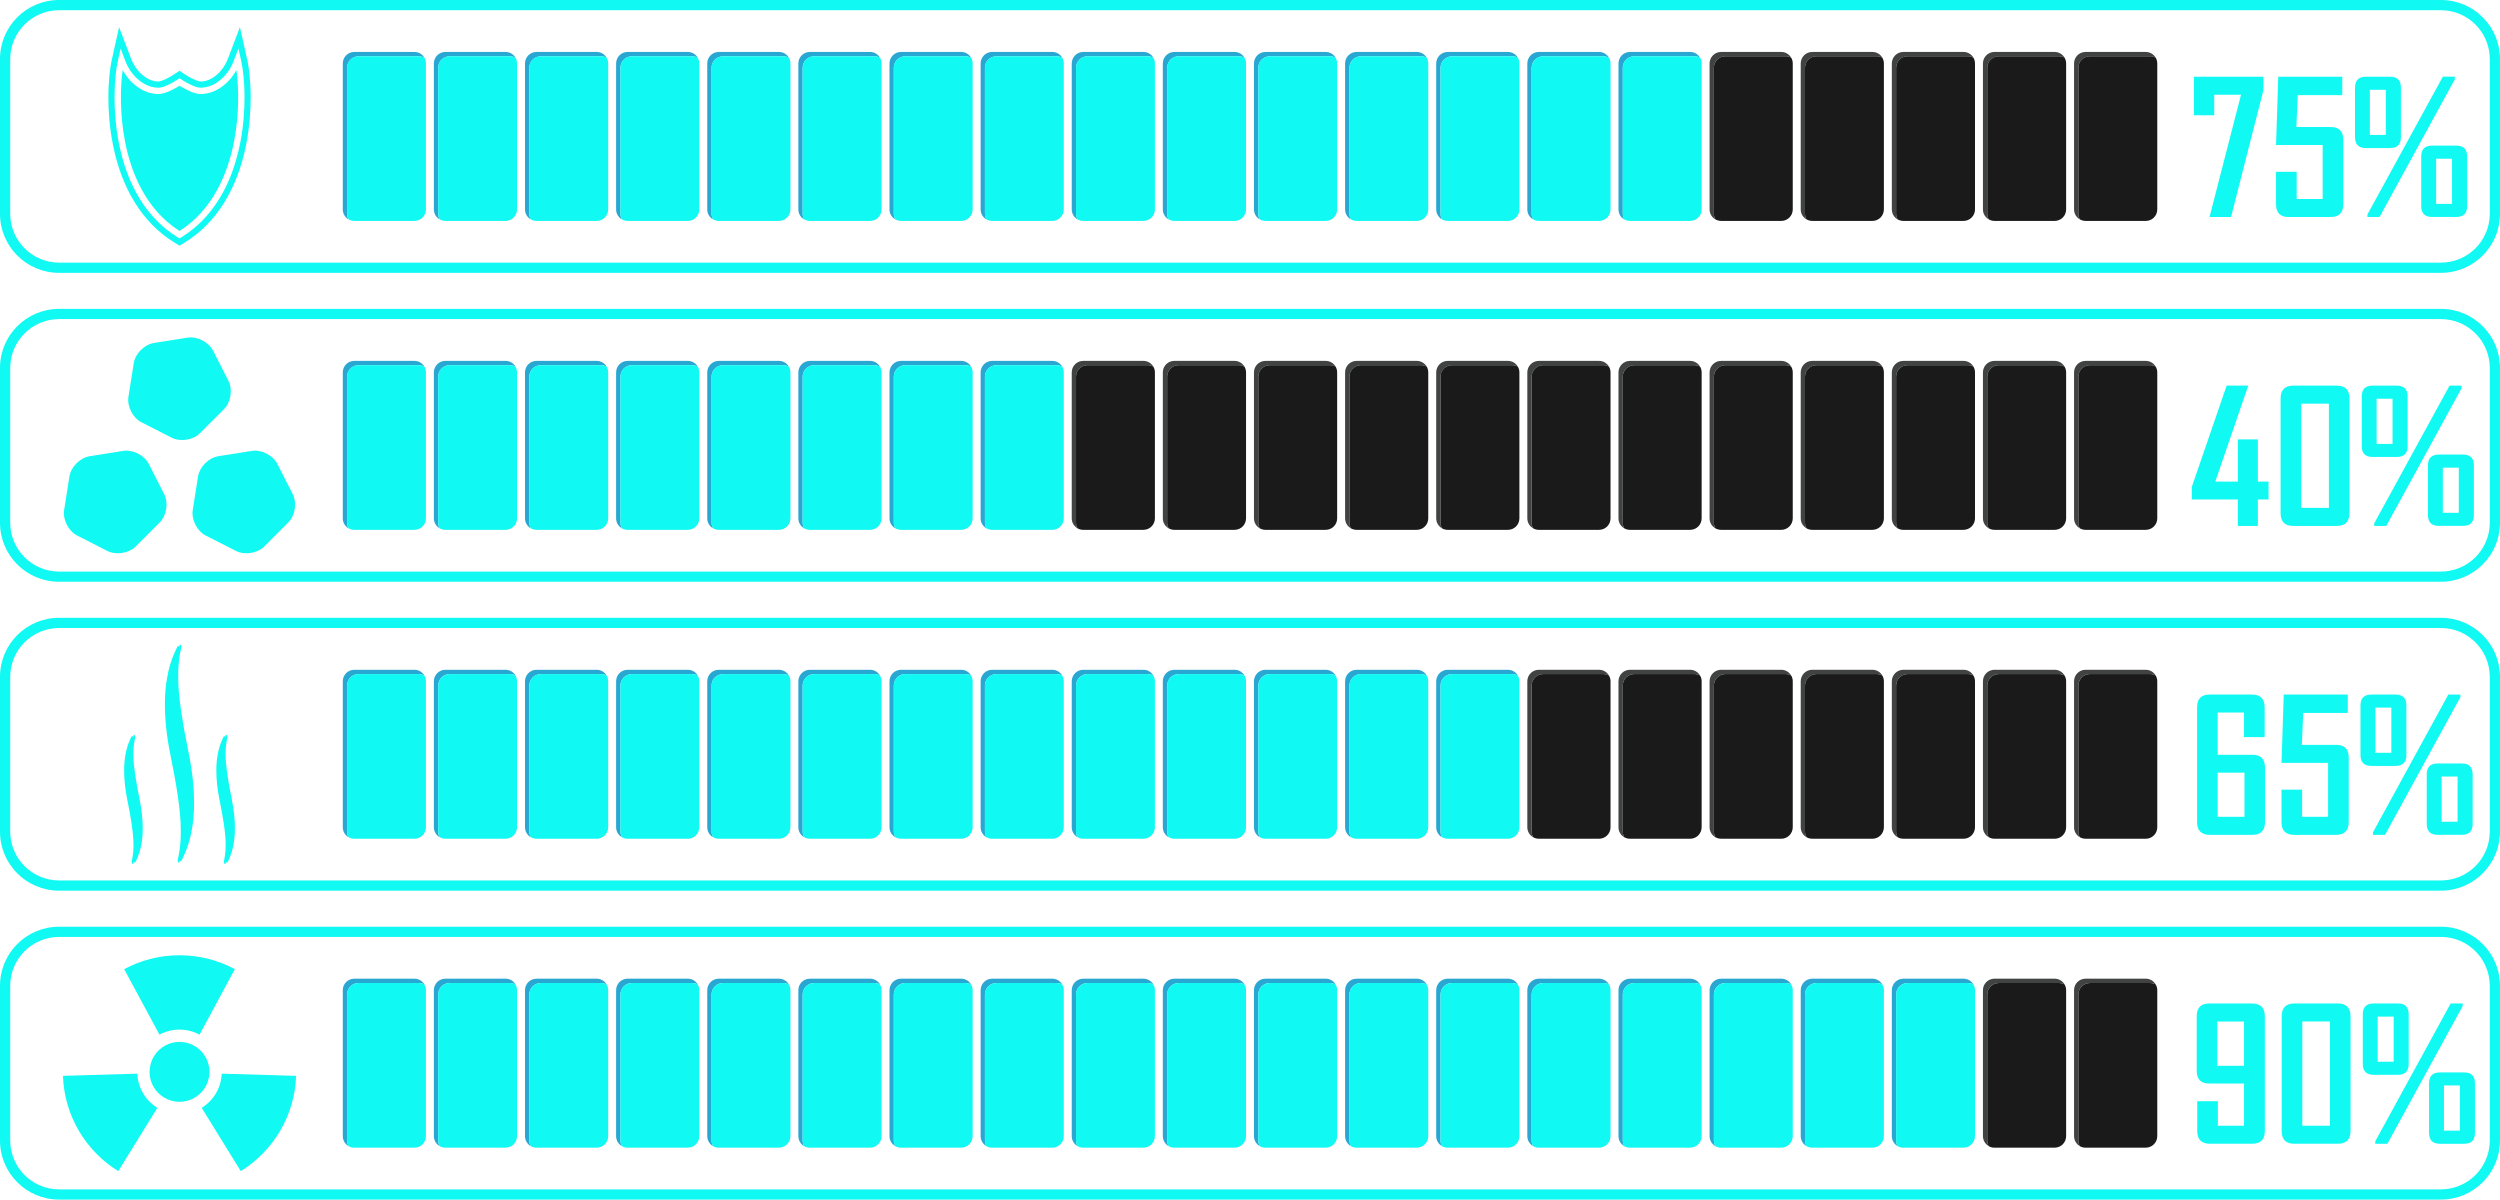 <svg id="_Слой_2" xmlns="http://www.w3.org/2000/svg" width="1080" height="518.22" viewBox="0 0 1080 518.22"><g id="Interface01_81926334"><g id="Interface01_81926334-2"><g><g><path d="M25.52 518.22c-14.1.0-25.52-11.43-25.52-25.52H0v-66.84c0-14.09 11.41-25.51 25.52-25.52H1054.48c14.09.0 25.52 11.42 25.52 25.52h0v66.84c0 14.09-11.43 25.52-25.52 25.52H25.52zm-21.11-25.52c.02 11.66 9.45 21.09 21.11 21.11H1054.48c11.65-.02 21.09-9.45 21.11-21.11h0v-66.84c-.02-11.65-9.46-21.09-21.11-21.11H25.52c-11.66.02-21.09 9.46-21.11 21.11h0v66.84h0z" fill="#10f9f2"/><g><g><path d="M149.94 429.63c0-2.74 2.22-4.97 4.97-4.97h26c.89.0 1.72.24 2.45.64-.86-1.5-2.47-2.51-4.32-2.51h-25.99c-2.75.0-4.97 2.22-4.97 4.96v63.06c0 1.85 1.01 3.47 2.51 4.32-.41-.73-.65-1.57-.65-2.46v-63.06z" fill="#29a7d3"/><path d="M179.03 495.79c2.75.0 4.97-2.22 4.97-4.97v-63.06c0-.88-.24-1.72-.64-2.45-.73-.41-1.56-.64-2.45-.64h-26c-2.75.0-4.97 2.22-4.97 4.97v63.06c0 .89.24 1.73.65 2.46.72.41 1.56.64 2.46.64h25.99z" fill="#10f9f2"/></g><g><path d="M189.3 429.63c0-2.74 2.22-4.97 4.97-4.97h26c.89.0 1.72.24 2.45.64-.85-1.5-2.46-2.51-4.32-2.51h-26c-2.75.0-4.97 2.22-4.97 4.96v63.06c0 1.85 1.01 3.47 2.51 4.32-.41-.73-.65-1.57-.65-2.46v-63.06z" fill="#29a7d3"/><path d="M218.4 495.79c2.74.0 4.96-2.22 4.96-4.97v-63.06c0-.88-.24-1.72-.64-2.45-.73-.41-1.56-.64-2.45-.64h-26c-2.74.0-4.97 2.22-4.97 4.97v63.06c0 .89.24 1.73.65 2.46.73.41 1.56.64 2.46.64h26z" fill="#10f9f2"/></g><g><path d="M228.66 429.63c0-2.74 2.23-4.97 4.97-4.97h26c.89.0 1.73.24 2.46.64-.86-1.5-2.47-2.51-4.32-2.51h-26c-2.74.0-4.97 2.22-4.97 4.96v63.06c0 1.85 1.01 3.47 2.52 4.32-.41-.73-.66-1.57-.66-2.46v-63.06z" fill="#29a7d3"/><path d="M257.77 495.79c2.74.0 4.97-2.22 4.97-4.97v-63.06c0-.88-.24-1.72-.65-2.45-.73-.41-1.57-.64-2.46-.64h-26c-2.75.0-4.97 2.22-4.97 4.97v63.06c0 .89.25 1.73.66 2.46.72.41 1.56.64 2.45.64h26z" fill="#10f9f2"/></g><g><path d="M268.02 429.63c0-2.74 2.23-4.97 4.97-4.97H299c.88.0 1.72.24 2.45.64-.86-1.5-2.47-2.51-4.32-2.51h-26c-2.75.0-4.97 2.22-4.97 4.96v63.06c0 1.85 1.01 3.47 2.52 4.32-.41-.73-.66-1.57-.66-2.46v-63.06z" fill="#29a7d3"/><path d="M297.12 495.79c2.75.0 4.97-2.22 4.97-4.97v-63.06c0-.88-.24-1.72-.65-2.45-.73-.41-1.57-.64-2.45-.64h-26.01c-2.74.0-4.97 2.22-4.97 4.97v63.06c0 .89.24 1.73.66 2.46.72.41 1.56.64 2.45.64h26z" fill="#10f9f2"/></g><g><path d="M307.39 429.63c0-2.74 2.22-4.97 4.97-4.97h26c.89.0 1.73.24 2.45.64-.85-1.5-2.47-2.51-4.31-2.51h-26.01c-2.74.0-4.96 2.22-4.96 4.96v63.06c0 1.85 1.01 3.47 2.51 4.32-.41-.73-.64-1.57-.64-2.46v-63.06z" fill="#29a7d3"/><path d="M336.5 495.79c2.74.0 4.97-2.22 4.97-4.97v-63.06c0-.88-.25-1.72-.66-2.45-.72-.41-1.56-.64-2.45-.64h-26c-2.74.0-4.97 2.22-4.97 4.97v63.06c0 .89.24 1.73.64 2.46.73.41 1.57.64 2.45.64h26.01z" fill="#10f9f2"/></g><g><path d="M346.75 429.63c0-2.74 2.23-4.97 4.97-4.97h26c.89.0 1.73.24 2.45.64-.85-1.5-2.47-2.51-4.31-2.51h-26c-2.75.0-4.97 2.22-4.97 4.96v63.06c0 1.85 1.01 3.47 2.51 4.32-.41-.73-.65-1.57-.65-2.46v-63.06z" fill="#29a7d3"/><path d="M375.86 495.79c2.75.0 4.97-2.22 4.97-4.97v-63.06c0-.88-.24-1.72-.66-2.45-.72-.41-1.56-.64-2.45-.64h-26c-2.75.0-4.97 2.22-4.97 4.97v63.06c0 .89.24 1.73.65 2.46.73.41 1.57.64 2.46.64h26z" fill="#10f9f2"/></g><g><path d="M386.12 429.63c0-2.74 2.22-4.97 4.97-4.97h26c.89.0 1.73.24 2.45.64-.85-1.5-2.46-2.51-4.31-2.51h-26c-2.75.0-4.97 2.22-4.97 4.96v63.06c0 1.85 1.01 3.47 2.52 4.32-.42-.73-.66-1.57-.66-2.46v-63.06z" fill="#29a7d3"/><path d="M415.22 495.79c2.75.0 4.97-2.22 4.97-4.97v-63.06c0-.88-.25-1.72-.66-2.45-.72-.41-1.56-.64-2.45-.64h-26c-2.74.0-4.97 2.22-4.97 4.97v63.06c0 .89.24 1.73.66 2.46.72.41 1.56.64 2.45.64h26z" fill="#10f9f2"/></g><g><path d="M425.48 429.63c0-2.74 2.23-4.97 4.98-4.97h26c.89.0 1.72.24 2.45.64-.86-1.5-2.47-2.51-4.32-2.51h-26c-2.75.0-4.96 2.22-4.96 4.96v63.06c0 1.85 1.01 3.47 2.51 4.32-.42-.73-.65-1.57-.65-2.46v-63.06z" fill="#29a7d3"/><path d="M454.58 495.79c2.75.0 4.97-2.22 4.97-4.97v-63.06c0-.88-.24-1.72-.64-2.45-.73-.41-1.56-.64-2.45-.64h-26c-2.74.0-4.98 2.22-4.98 4.97v63.06c0 .89.24 1.73.65 2.46.73.41 1.56.64 2.45.64h26z" fill="#10f9f2"/></g><g><path d="M464.85 429.63c0-2.74 2.22-4.97 4.97-4.97h26c.89.0 1.72.24 2.45.64-.86-1.5-2.47-2.51-4.32-2.51h-25.99c-2.75.0-4.97 2.22-4.97 4.96v63.06c0 1.85 1.01 3.47 2.51 4.32-.41-.73-.64-1.57-.64-2.46v-63.06z" fill="#29a7d3"/><path d="M493.94 495.79c2.75.0 4.98-2.22 4.98-4.97v-63.06c0-.88-.24-1.72-.66-2.45-.72-.41-1.55-.64-2.45-.64h-26c-2.75.0-4.97 2.22-4.97 4.97v63.06c0 .89.24 1.73.64 2.46.73.41 1.56.64 2.46.64h25.99z" fill="#10f9f2"/></g><g><path d="M504.21 429.63c0-2.74 2.22-4.97 4.97-4.97h26c.89.0 1.73.24 2.45.64-.85-1.5-2.46-2.51-4.32-2.51h-26c-2.75.0-4.97 2.22-4.97 4.96v63.06c0 1.85 1.01 3.47 2.52 4.32-.42-.73-.66-1.57-.66-2.46v-63.06z" fill="#29a7d3"/><path d="M533.32 495.79c2.75.0 4.97-2.22 4.97-4.97v-63.06c0-.88-.25-1.72-.66-2.45-.72-.41-1.56-.64-2.45-.64h-26c-2.75.0-4.97 2.22-4.97 4.97v63.06c0 .89.24 1.73.66 2.46.72.41 1.56.64 2.45.64h26z" fill="#10f9f2"/></g><g><path d="M543.59 429.63c0-2.74 2.21-4.97 4.96-4.97h26c.89.0 1.73.24 2.46.64-.86-1.5-2.47-2.51-4.32-2.51h-26.01c-2.75.0-4.97 2.22-4.97 4.96v63.06c0 1.85 1.01 3.47 2.52 4.32-.41-.73-.64-1.57-.64-2.46v-63.06z" fill="#29a7d3"/><path d="M572.69 495.79c2.74.0 4.96-2.22 4.96-4.97v-63.06c0-.88-.24-1.72-.64-2.45-.73-.41-1.57-.64-2.46-.64h-26c-2.75.0-4.96 2.22-4.96 4.97v63.06c0 .89.24 1.73.64 2.46.72.41 1.56.64 2.45.64h26.01z" fill="#10f9f2"/></g><g><path d="M582.95 429.63c0-2.74 2.22-4.97 4.96-4.97h26.01c.88.0 1.72.24 2.45.64-.86-1.5-2.47-2.51-4.32-2.51h-26c-2.75.0-4.97 2.22-4.97 4.96v63.06c0 1.85 1.01 3.47 2.52 4.32-.41-.73-.64-1.57-.64-2.46v-63.06z" fill="#29a7d3"/><path d="M612.04 495.79c2.75.0 4.97-2.22 4.97-4.97v-63.06c0-.88-.24-1.72-.64-2.45-.73-.41-1.57-.64-2.45-.64h-26.01c-2.74.0-4.96 2.22-4.96 4.97v63.06c0 .89.24 1.73.64 2.46.72.41 1.56.64 2.45.64h26z" fill="#10f9f2"/></g><g><path d="M622.31 429.63c0-2.74 2.22-4.97 4.97-4.97h26c.89.0 1.72.24 2.45.64-.85-1.5-2.47-2.51-4.32-2.51h-26c-2.75.0-4.97 2.22-4.97 4.96v63.06c0 1.85 1.01 3.47 2.51 4.32-.41-.73-.65-1.57-.65-2.46v-63.06z" fill="#29a7d3"/><path d="M651.41 495.79c2.75.0 4.97-2.22 4.97-4.97v-63.06c0-.88-.24-1.72-.66-2.45-.73-.41-1.56-.64-2.45-.64h-26c-2.75.0-4.97 2.22-4.97 4.97v63.06c0 .89.24 1.73.65 2.46.72.41 1.57.64 2.46.64h26z" fill="#10f9f2"/></g><g><path d="M661.67 429.63c0-2.74 2.23-4.97 4.97-4.97h26c.89.0 1.73.24 2.45.64-.85-1.5-2.46-2.51-4.32-2.51h-26c-2.75.0-4.97 2.22-4.97 4.96v63.06c0 1.85 1.01 3.47 2.52 4.32-.42-.73-.66-1.57-.66-2.46v-63.06z" fill="#29a7d3"/><path d="M690.78 495.79c2.75.0 4.97-2.22 4.97-4.97v-63.06c0-.88-.24-1.72-.66-2.45-.72-.41-1.56-.64-2.45-.64h-26c-2.74.0-4.97 2.22-4.97 4.97v63.06c0 .89.24 1.73.66 2.46.72.41 1.56.64 2.45.64h26z" fill="#10f9f2"/></g><g><path d="M701.04 429.63c0-2.74 2.22-4.97 4.96-4.97h26c.9.0 1.73.24 2.45.64-.85-1.5-2.46-2.51-4.31-2.51h-26c-2.74.0-4.96 2.22-4.96 4.96v63.06c0 1.85 1 3.47 2.51 4.32-.42-.73-.64-1.57-.64-2.46v-63.06z" fill="#29a7d3"/><path d="M730.14 495.79c2.74.0 4.97-2.22 4.97-4.97v-63.06c0-.88-.24-1.72-.66-2.45-.72-.41-1.55-.64-2.45-.64h-26c-2.74.0-4.96 2.22-4.96 4.97v63.06c0 .89.22 1.73.64 2.46.72.41 1.56.64 2.45.64h26z" fill="#10f9f2"/></g><g><path d="M740.4 429.63c0-2.74 2.23-4.97 4.97-4.97h26c.89.0 1.72.24 2.45.64-.86-1.5-2.47-2.51-4.32-2.51h-25.99c-2.74.0-4.97 2.22-4.97 4.96v63.06c0 1.85 1.01 3.47 2.51 4.32-.41-.73-.65-1.57-.65-2.46v-63.06z" fill="#29a7d3"/><path d="M769.5 495.79c2.75.0 4.97-2.22 4.97-4.97v-63.06c0-.88-.24-1.72-.65-2.45-.73-.41-1.56-.64-2.45-.64h-26c-2.74.0-4.97 2.22-4.97 4.97v63.06c0 .89.24 1.73.65 2.46.73.41 1.56.64 2.46.64h25.99z" fill="#10f9f2"/></g><g><path d="M779.77 429.63c0-2.74 2.22-4.97 4.97-4.97h26c.89.0 1.72.24 2.46.64-.86-1.5-2.47-2.51-4.32-2.51h-26c-2.75.0-4.97 2.22-4.97 4.96v63.06c0 1.85 1.01 3.47 2.52 4.32-.42-.73-.66-1.57-.66-2.46v-63.06z" fill="#29a7d3"/><path d="M808.87 495.79c2.75.0 4.97-2.22 4.97-4.97v-63.06c0-.88-.25-1.72-.65-2.45-.74-.41-1.57-.64-2.46-.64h-26c-2.75.0-4.97 2.22-4.97 4.97v63.06c0 .89.24 1.73.66 2.46.72.41 1.56.64 2.45.64h26z" fill="#10f9f2"/></g><g><path d="M819.14 429.63c0-2.74 2.22-4.97 4.96-4.97h26.01c.88.0 1.72.24 2.44.64-.85-1.5-2.46-2.51-4.31-2.51h-26c-2.74.0-4.97 2.22-4.97 4.96v63.06c0 1.85 1.01 3.47 2.52 4.32-.41-.73-.64-1.57-.64-2.46v-63.06z" fill="#29a7d3"/><path d="M848.23 495.79c2.74.0 4.97-2.22 4.97-4.97v-63.06c0-.88-.24-1.72-.66-2.45-.72-.41-1.56-.64-2.44-.64h-26.01c-2.74.0-4.96 2.22-4.96 4.97v63.06c0 .89.24 1.73.64 2.46.72.41 1.56.64 2.45.64h26z" fill="#10f9f2"/></g><g><path d="M858.5 429.63c0-2.74 2.23-4.97 4.96-4.97h26c.9.0 1.74.24 2.46.64-.86-1.5-2.47-2.51-4.31-2.51h-26.01c-2.75.0-4.97 2.22-4.97 4.96v63.06c0 1.85 1.01 3.47 2.52 4.32-.41-.73-.65-1.57-.65-2.46v-63.06z" fill="#414242"/><path d="M887.61 495.79c2.74.0 4.96-2.22 4.96-4.97v-63.06c0-.88-.24-1.72-.65-2.45-.72-.41-1.56-.64-2.46-.64h-26c-2.73.0-4.96 2.22-4.96 4.97v63.06c0 .89.24 1.73.65 2.46.72.41 1.56.64 2.45.64h26.01z" fill="#1a1a1a"/></g><g><path d="M897.86 429.63c0-2.74 2.22-4.97 4.97-4.97h26c.89.0 1.72.24 2.45.64-.85-1.5-2.47-2.51-4.32-2.51h-26.01c-2.74.0-4.96 2.22-4.96 4.96v63.06c0 1.85 1.01 3.47 2.51 4.32-.41-.73-.64-1.57-.64-2.46v-63.06z" fill="#414242"/><path d="M926.97 495.79c2.75.0 4.97-2.22 4.97-4.97v-63.06c0-.88-.25-1.72-.66-2.45-.73-.41-1.56-.64-2.45-.64h-26c-2.75.0-4.97 2.22-4.97 4.97v63.06c0 .89.24 1.73.64 2.46.73.41 1.57.64 2.45.64h26.01z" fill="#1a1a1a"/></g></g><g><path d="M978.41 488.57c0 3.69-1.82 5.53-5.46 5.53h-18.24c-3.66.0-5.5-1.84-5.5-5.53v-12.86h8.91v10.61h11.31v-18.24h-15.07c-3.59.0-5.38-1.81-5.38-5.45v-23.55c0-3.72 1.79-5.57 5.38-5.57h18.51c3.69.0 5.54 1.85 5.54 5.57v49.5zm-8.99-28.15v-19.13h-11.58v19.13h11.58z" fill="#10f9f2"/><path d="M1015.43 488.57c0 3.69-1.83 5.53-5.47 5.53h-18.88c-3.6.0-5.39-1.84-5.39-5.53v-49.5c0-3.72 1.84-5.57 5.5-5.57h18.77c3.64.0 5.47 1.85 5.47 5.57v49.5zm-8.87-2.26v-45.03h-11.97v45.03h11.97z" fill="#10f9f2"/><path d="M1040.55 459.64c0 3.12-1.55 4.68-4.68 4.68h-10.45c-3.13.0-4.69-1.56-4.69-4.68v-21.46c0-3.12 1.56-4.68 4.69-4.68h10.45c3.13.0 4.68 1.56 4.68 4.68v21.46zm23.33-25.01-32.54 59.48h-5.22v-1.09l32.57-59.52h5.2v1.13zm-29.82 24.04v-19.51h-6.9v19.51h6.9zm35.12 30.76c0 3.12-1.57 4.68-4.68 4.68h-10.45c-3.13.0-4.7-1.56-4.7-4.68v-21.46c0-3.12 1.57-4.68 4.7-4.68h10.45c3.12.0 4.68 1.56 4.68 4.68v21.46zm-6.51-.98v-19.52h-6.89v19.52h6.89z" fill="#10f9f2"/></g></g><path d="M90.49 463.04c0-4.93-2.75-9.2-6.8-11.4-1.82-.98-3.9-1.54-6.13-1.54s-4.32.56-6.14 1.54c-4.05 2.19-6.8 6.47-6.8 11.4.0.21.0.42.0.62.21 4.4 2.62 8.22 6.14 10.4 1.98 1.21 4.3 1.92 6.79 1.92s4.82-.71 6.78-1.92c3.54-2.19 5.93-6.01 6.14-10.4.0-.2.0-.41.0-.62zm5.3.78c-.26 6.25-3.65 11.67-8.65 14.77l16.88 27.34c13.89-8.6 23.29-23.76 23.89-41.16l-32.11-.95zm-36.48.0-32.11.95c.59 17.4 9.99 32.56 23.89 41.16l16.88-27.34c-4.99-3.09-8.4-8.52-8.65-14.77zm18.24-19.03c3.12.0 6.08.79 8.65 2.18l15.24-28.29c-7.11-3.83-15.25-6.01-23.89-6.01s-16.79 2.18-23.9 6.01l15.24 28.29c2.57-1.39 5.52-2.18 8.66-2.18z" fill="#10f9f2"/></g><g><g><path d="M25.52 251.32c-14.1.0-25.52-11.42-25.52-25.52H0v-66.84c0-14.09 11.41-25.52 25.52-25.52H1054.48c14.09.0 25.52 11.43 25.52 25.52h0v66.84c0 14.1-11.43 25.52-25.52 25.52H25.52zm-21.11-25.52c.02 11.66 9.45 21.09 21.11 21.12H1054.48c11.65-.03 21.09-9.46 21.11-21.12h0v-66.84c-.02-11.66-9.46-21.09-21.11-21.11H25.52c-11.66.02-21.09 9.45-21.11 21.11h0v66.84h0z" fill="#10f9f2"/><g><g><path d="M149.94 162.73c0-2.75 2.22-4.97 4.97-4.97h26c.89.0 1.72.24 2.45.65-.86-1.5-2.47-2.51-4.32-2.51h-25.99c-2.75.0-4.97 2.22-4.97 4.96v63.06c0 1.86 1.01 3.47 2.51 4.32-.41-.72-.65-1.56-.65-2.46v-63.05z" fill="#29a7d3"/><path d="M179.03 228.89c2.75.0 4.97-2.22 4.97-4.97v-63.06c0-.89-.24-1.72-.64-2.45-.73-.41-1.56-.65-2.45-.65h-26c-2.75.0-4.97 2.22-4.97 4.97v63.05c0 .9.24 1.73.65 2.46.72.41 1.56.65 2.46.65h25.99z" fill="#10f9f2"/></g><g><path d="M189.3 162.73c0-2.75 2.22-4.97 4.97-4.97h26c.89.0 1.72.24 2.45.65-.85-1.5-2.46-2.51-4.32-2.51h-26c-2.75.0-4.97 2.22-4.97 4.96v63.06c0 1.86 1.01 3.47 2.51 4.32-.41-.72-.65-1.56-.65-2.46v-63.05z" fill="#29a7d3"/><path d="M218.4 228.89c2.74.0 4.96-2.22 4.96-4.97v-63.06c0-.89-.24-1.72-.64-2.45-.73-.41-1.56-.65-2.45-.65h-26c-2.74.0-4.97 2.22-4.97 4.97v63.05c0 .9.24 1.73.65 2.46.73.41 1.56.65 2.46.65h26z" fill="#10f9f2"/></g><g><path d="M228.66 162.73c0-2.75 2.23-4.97 4.97-4.97h26c.89.0 1.73.24 2.46.65-.86-1.5-2.47-2.51-4.32-2.51h-26c-2.74.0-4.97 2.22-4.97 4.96v63.06c0 1.86 1.01 3.47 2.52 4.32-.41-.72-.66-1.56-.66-2.46v-63.05z" fill="#29a7d3"/><path d="M257.77 228.89c2.74.0 4.97-2.22 4.97-4.97v-63.06c0-.89-.24-1.72-.65-2.45-.73-.41-1.57-.65-2.46-.65h-26c-2.75.0-4.97 2.22-4.97 4.97v63.05c0 .9.25 1.73.66 2.46.72.41 1.56.65 2.45.65h26z" fill="#10f9f2"/></g><g><path d="M268.02 162.73c0-2.75 2.23-4.97 4.97-4.97H299c.88.0 1.72.24 2.45.65-.86-1.5-2.47-2.51-4.32-2.51h-26c-2.75.0-4.97 2.22-4.97 4.96v63.06c0 1.86 1.01 3.47 2.52 4.32-.41-.72-.66-1.56-.66-2.46v-63.05z" fill="#29a7d3"/><path d="M297.12 228.89c2.75.0 4.97-2.22 4.97-4.97v-63.06c0-.89-.24-1.72-.65-2.45-.73-.41-1.57-.65-2.45-.65h-26.01c-2.74.0-4.97 2.22-4.97 4.97v63.05c0 .9.24 1.73.66 2.46.72.41 1.56.65 2.45.65h26z" fill="#10f9f2"/></g><g><path d="M307.39 162.73c0-2.75 2.22-4.97 4.97-4.97h26c.89.0 1.73.24 2.45.65-.85-1.5-2.47-2.51-4.31-2.51h-26.01c-2.74.0-4.96 2.22-4.96 4.96v63.06c0 1.86 1.01 3.47 2.51 4.32-.41-.72-.64-1.56-.64-2.46v-63.05z" fill="#29a7d3"/><path d="M336.5 228.89c2.74.0 4.97-2.22 4.97-4.97v-63.06c0-.89-.25-1.72-.66-2.45-.72-.41-1.56-.65-2.45-.65h-26c-2.74.0-4.97 2.22-4.97 4.97v63.05c0 .9.24 1.73.64 2.46.73.41 1.57.65 2.45.65h26.01z" fill="#10f9f2"/></g><g><path d="M346.75 162.73c0-2.75 2.23-4.97 4.97-4.97h26c.89.0 1.73.24 2.45.65-.85-1.5-2.47-2.51-4.31-2.51h-26c-2.75.0-4.97 2.22-4.97 4.96v63.06c0 1.86 1.01 3.47 2.51 4.32-.41-.72-.65-1.56-.65-2.46v-63.05z" fill="#29a7d3"/><path d="M375.86 228.89c2.75.0 4.97-2.22 4.97-4.97v-63.06c0-.89-.24-1.72-.66-2.45-.72-.41-1.56-.65-2.45-.65h-26c-2.75.0-4.97 2.22-4.97 4.97v63.05c0 .9.24 1.73.65 2.46.73.41 1.57.65 2.46.65h26z" fill="#10f9f2"/></g><g><path d="M386.12 162.73c0-2.75 2.22-4.97 4.97-4.97h26c.89.0 1.73.24 2.45.65-.85-1.5-2.46-2.51-4.31-2.51h-26c-2.75.0-4.97 2.22-4.97 4.96v63.06c0 1.86 1.01 3.47 2.52 4.32-.42-.72-.66-1.56-.66-2.46v-63.05z" fill="#29a7d3"/><path d="M415.22 228.89c2.75.0 4.97-2.22 4.97-4.97v-63.06c0-.89-.25-1.72-.66-2.45-.72-.41-1.56-.65-2.45-.65h-26c-2.74.0-4.97 2.22-4.97 4.97v63.05c0 .9.24 1.73.66 2.46.72.41 1.56.65 2.45.65h26z" fill="#10f9f2"/></g><g><path d="M425.48 162.73c0-2.75 2.23-4.97 4.98-4.97h26c.89.0 1.72.24 2.45.65-.86-1.5-2.47-2.51-4.32-2.51h-26c-2.75.0-4.96 2.22-4.96 4.96v63.06c0 1.86 1.01 3.47 2.51 4.32-.42-.72-.65-1.56-.65-2.46v-63.05z" fill="#29a7d3"/><path d="M454.58 228.89c2.75.0 4.97-2.22 4.97-4.97v-63.06c0-.89-.24-1.72-.64-2.45-.73-.41-1.56-.65-2.45-.65h-26c-2.74.0-4.98 2.22-4.98 4.97v63.05c0 .9.24 1.73.65 2.46.73.41 1.56.65 2.45.65h26z" fill="#10f9f2"/></g><g><path d="M464.85 162.73c0-2.75 2.22-4.97 4.97-4.97h26c.89.0 1.72.24 2.45.65-.86-1.5-2.47-2.51-4.32-2.51h-25.99c-2.75.0-4.97 2.22-4.97 4.96v63.06c0 1.86 1.01 3.47 2.51 4.32-.41-.72-.64-1.56-.64-2.46v-63.05z" fill="#414242"/><path d="M493.94 228.89c2.75.0 4.98-2.22 4.98-4.97v-63.06c0-.89-.24-1.72-.66-2.45-.72-.41-1.55-.65-2.45-.65h-26c-2.75.0-4.97 2.22-4.97 4.97v63.05c0 .9.24 1.73.64 2.46.73.41 1.56.65 2.46.65h25.99z" fill="#1a1a1a"/></g><g><path d="M504.21 162.73c0-2.75 2.22-4.97 4.97-4.97h26c.89.0 1.73.24 2.45.65-.85-1.5-2.46-2.51-4.32-2.51h-26c-2.75.0-4.97 2.22-4.97 4.96v63.06c0 1.86 1.01 3.47 2.52 4.32-.42-.72-.66-1.56-.66-2.46v-63.05z" fill="#414242"/><path d="M533.32 228.89c2.75.0 4.97-2.22 4.97-4.97v-63.06c0-.89-.25-1.72-.66-2.45-.72-.41-1.56-.65-2.45-.65h-26c-2.75.0-4.97 2.22-4.97 4.97v63.05c0 .9.24 1.73.66 2.46.72.41 1.56.65 2.45.65h26z" fill="#1a1a1a"/></g><g><path d="M543.59 162.73c0-2.75 2.21-4.97 4.96-4.97h26c.89.0 1.73.24 2.46.65-.86-1.5-2.47-2.51-4.32-2.51h-26.01c-2.75.0-4.97 2.22-4.97 4.96v63.06c0 1.86 1.01 3.47 2.52 4.32-.41-.72-.64-1.56-.64-2.46v-63.05z" fill="#414242"/><path d="M572.69 228.89c2.74.0 4.96-2.22 4.96-4.97v-63.06c0-.89-.24-1.72-.64-2.45-.73-.41-1.57-.65-2.46-.65h-26c-2.75.0-4.96 2.22-4.96 4.97v63.05c0 .9.24 1.73.64 2.46.72.41 1.56.65 2.45.65h26.01z" fill="#1a1a1a"/></g><g><path d="M582.95 162.73c0-2.75 2.22-4.97 4.96-4.97h26.01c.88.0 1.72.24 2.45.65-.86-1.5-2.47-2.51-4.32-2.51h-26c-2.75.0-4.97 2.22-4.97 4.96v63.06c0 1.86 1.01 3.47 2.52 4.32-.41-.72-.64-1.56-.64-2.46v-63.05z" fill="#414242"/><path d="M612.04 228.89c2.75.0 4.97-2.22 4.97-4.97v-63.06c0-.89-.24-1.72-.64-2.45-.73-.41-1.57-.65-2.45-.65h-26.01c-2.74.0-4.96 2.22-4.96 4.97v63.05c0 .9.24 1.73.64 2.46.72.41 1.56.65 2.45.65h26z" fill="#1a1a1a"/></g><g><path d="M622.31 162.73c0-2.75 2.22-4.97 4.97-4.97h26c.89.0 1.72.24 2.45.65-.85-1.5-2.47-2.51-4.32-2.51h-26c-2.75.0-4.97 2.22-4.97 4.96v63.06c0 1.86 1.01 3.47 2.51 4.32-.41-.72-.65-1.56-.65-2.46v-63.05z" fill="#414242"/><path d="M651.41 228.89c2.75.0 4.97-2.22 4.97-4.97v-63.06c0-.89-.24-1.72-.66-2.45-.73-.41-1.56-.65-2.45-.65h-26c-2.75.0-4.97 2.22-4.97 4.97v63.05c0 .9.24 1.73.65 2.46.72.41 1.57.65 2.46.65h26z" fill="#1a1a1a"/></g><g><path d="M661.67 162.73c0-2.75 2.23-4.97 4.97-4.97h26c.89.0 1.73.24 2.45.65-.85-1.5-2.46-2.51-4.32-2.51h-26c-2.75.0-4.97 2.22-4.97 4.96v63.06c0 1.86 1.01 3.47 2.52 4.32-.42-.72-.66-1.56-.66-2.46v-63.05z" fill="#414242"/><path d="M690.78 228.89c2.75.0 4.97-2.22 4.97-4.97v-63.06c0-.89-.24-1.72-.66-2.45-.72-.41-1.56-.65-2.45-.65h-26c-2.74.0-4.97 2.22-4.97 4.97v63.05c0 .9.24 1.73.66 2.46.72.41 1.56.65 2.45.65h26z" fill="#1a1a1a"/></g><g><path d="M701.04 162.73c0-2.75 2.22-4.97 4.96-4.97h26c.9.0 1.73.24 2.45.65-.85-1.5-2.46-2.51-4.31-2.51h-26c-2.74.0-4.96 2.22-4.96 4.96v63.06c0 1.86 1 3.47 2.51 4.32-.42-.72-.64-1.56-.64-2.46v-63.05z" fill="#414242"/><path d="M730.14 228.89c2.74.0 4.97-2.22 4.97-4.97v-63.06c0-.89-.24-1.72-.66-2.45-.72-.41-1.55-.65-2.45-.65h-26c-2.74.0-4.96 2.22-4.96 4.97v63.05c0 .9.22 1.73.64 2.46.72.41 1.56.65 2.45.65h26z" fill="#1a1a1a"/></g><g><path d="M740.4 162.73c0-2.75 2.23-4.97 4.97-4.97h26c.89.0 1.72.24 2.45.65-.86-1.5-2.47-2.51-4.32-2.51h-25.99c-2.74.0-4.97 2.22-4.97 4.96v63.06c0 1.86 1.01 3.47 2.51 4.32-.41-.72-.65-1.56-.65-2.46v-63.05z" fill="#414242"/><path d="M769.5 228.89c2.75.0 4.97-2.22 4.97-4.97v-63.06c0-.89-.24-1.72-.65-2.45-.73-.41-1.56-.65-2.45-.65h-26c-2.74.0-4.97 2.22-4.97 4.97v63.05c0 .9.24 1.73.65 2.46.73.41 1.56.65 2.46.65h25.99z" fill="#1a1a1a"/></g><g><path d="M779.77 162.73c0-2.75 2.22-4.97 4.97-4.97h26c.89.0 1.72.24 2.46.65-.86-1.5-2.47-2.51-4.32-2.51h-26c-2.75.0-4.97 2.22-4.97 4.96v63.06c0 1.86 1.01 3.47 2.52 4.32-.42-.72-.66-1.56-.66-2.46v-63.05z" fill="#414242"/><path d="M808.87 228.89c2.75.0 4.97-2.22 4.97-4.97v-63.06c0-.89-.25-1.72-.65-2.45-.74-.41-1.57-.65-2.46-.65h-26c-2.75.0-4.97 2.22-4.97 4.97v63.05c0 .9.24 1.73.66 2.46.72.41 1.56.65 2.45.65h26z" fill="#1a1a1a"/></g><g><path d="M819.14 162.73c0-2.75 2.22-4.97 4.96-4.97h26.01c.88.0 1.72.24 2.44.65-.85-1.5-2.46-2.51-4.31-2.51h-26c-2.74.0-4.97 2.22-4.97 4.96v63.06c0 1.86 1.01 3.47 2.52 4.32-.41-.72-.64-1.56-.64-2.46v-63.05z" fill="#414242"/><path d="M848.23 228.89c2.74.0 4.97-2.22 4.97-4.97v-63.06c0-.89-.24-1.72-.66-2.45-.72-.41-1.56-.65-2.44-.65h-26.01c-2.74.0-4.96 2.22-4.96 4.97v63.05c0 .9.24 1.73.64 2.46.72.41 1.56.65 2.45.65h26z" fill="#1a1a1a"/></g><g><path d="M858.5 162.73c0-2.75 2.23-4.97 4.96-4.97h26c.9.0 1.74.24 2.46.65-.86-1.5-2.47-2.51-4.31-2.51h-26.01c-2.75.0-4.97 2.22-4.97 4.96v63.06c0 1.86 1.01 3.47 2.52 4.32-.41-.72-.65-1.56-.65-2.46v-63.05z" fill="#414242"/><path d="M887.61 228.89c2.74.0 4.96-2.22 4.96-4.97v-63.06c0-.89-.24-1.72-.65-2.45-.72-.41-1.56-.65-2.46-.65h-26c-2.73.0-4.96 2.22-4.96 4.97v63.05c0 .9.24 1.73.65 2.46.72.41 1.56.65 2.45.65h26.01z" fill="#1a1a1a"/></g><g><path d="M897.86 162.73c0-2.75 2.22-4.97 4.97-4.97h26c.89.0 1.72.24 2.45.65-.85-1.5-2.47-2.51-4.32-2.51h-26.01c-2.74.0-4.96 2.22-4.96 4.96v63.06c0 1.86 1.01 3.47 2.51 4.32-.41-.72-.64-1.56-.64-2.46v-63.05z" fill="#414242"/><path d="M926.97 228.89c2.75.0 4.97-2.22 4.97-4.97v-63.06c0-.89-.25-1.72-.66-2.45-.73-.41-1.56-.65-2.45-.65h-26c-2.75.0-4.97 2.22-4.97 4.97v63.05c0 .9.24 1.73.64 2.46.73.41 1.57.65 2.45.65h26.01z" fill="#1a1a1a"/></g></g><g><path d="M979.99 215.77h-4.6v11.43h-8.64v-11.43h-19.9v-5.38l15.07-43.8h9.21v.35l-14.13 41.12h9.76v-18.24h8.64v18.24h4.6v7.71z" fill="#10f9f2"/><path d="M1014.96 221.66c0 3.69-1.81 5.53-5.46 5.53h-18.9c-3.59.0-5.38-1.84-5.38-5.53v-49.5c0-3.71 1.84-5.57 5.49-5.57h18.79c3.65.0 5.46 1.87 5.46 5.57v49.5zm-8.88-2.26v-45.03h-11.96v45.03h11.96z" fill="#10f9f2"/><path d="M1040.09 192.73c0 3.12-1.56 4.68-4.68 4.68h-10.45c-3.12.0-4.68-1.56-4.68-4.68v-21.46c0-3.11 1.56-4.68 4.68-4.68h10.45c3.12.0 4.68 1.57 4.68 4.68v21.46zm23.31-25.01-32.53 59.48h-5.22v-1.09l32.56-59.52h5.19v1.13zm-29.82 24.05v-19.52h-6.88v19.52h6.88zm35.13 30.74c0 3.12-1.56 4.68-4.68 4.68h-10.46c-3.12.0-4.69-1.57-4.69-4.68v-21.46c0-3.12 1.57-4.68 4.69-4.68h10.46c3.12.0 4.68 1.56 4.68 4.68v21.46zm-6.51-.97v-19.51h-6.9v19.51h6.9z" fill="#10f9f2"/></g></g><path d="M64.26 200.41c-1.91-3.75-6.87-6.27-11.03-5.62l-14.48 2.3c-4.16.65-8.1 4.59-8.75 8.74l-2.29 14.49c-.65 4.15 1.87 9.12 5.62 11.03l13.06 6.66c3.75 1.91 9.25 1.04 12.23-1.94l10.37-10.38c2.97-2.97 3.84-8.46 1.94-12.2l-6.66-13.08zm62.21 13.08-6.66-13.08c-1.91-3.75-6.87-6.27-11.01-5.62l-14.49 2.3c-4.15.65-8.08 4.59-8.75 8.74l-2.29 14.49c-.66 4.15 1.87 9.12 5.6 11.03l13.08 6.66c3.74 1.91 9.24 1.04 12.21-1.94l10.37-10.38c2.98-2.97 3.84-8.46 1.94-12.2zm-29.71-36.72c2.97-2.97 3.84-8.48 1.94-12.21l-6.66-13.08c-1.92-3.74-6.88-6.27-11.03-5.62l-14.49 2.3c-4.15.66-8.09 4.59-8.74 8.75l-2.29 14.48c-.66 4.16 1.86 9.12 5.61 11.03l13.07 6.66c3.75 1.91 9.24 1.04 12.22-1.94l10.37-10.37z" fill="#10f9f2"/></g><g><g><path d="M25.52 384.77C11.42 384.77.0 373.34.0 359.25H0v-66.84c0-14.1 11.41-25.52 25.52-25.52H1054.48c14.09.0 25.52 11.42 25.52 25.52h0v66.84c0 14.09-11.43 25.52-25.52 25.52H25.52zM4.41 359.25c.02 11.65 9.45 21.09 21.11 21.11H1054.48c11.65-.02 21.09-9.46 21.11-21.11h0v-66.84c-.02-11.66-9.46-21.09-21.11-21.11H25.52c-11.66.02-21.09 9.45-21.11 21.11h0v66.84h0z" fill="#10f9f2"/><g><g><path d="M149.94 296.17c0-2.74 2.22-4.97 4.97-4.97h26c.89.0 1.72.24 2.45.66-.86-1.51-2.47-2.52-4.32-2.52h-25.99c-2.75.0-4.97 2.23-4.97 4.97v63.06c0 1.84 1.01 3.47 2.51 4.32-.41-.72-.65-1.56-.65-2.45v-63.06z" fill="#29a7d3"/><path d="M179.03 362.34c2.75.0 4.97-2.22 4.97-4.97v-63.06c0-.89-.24-1.72-.64-2.45-.73-.42-1.56-.66-2.45-.66h-26c-2.75.0-4.97 2.24-4.97 4.97v63.06c0 .89.24 1.73.65 2.45.72.41 1.56.65 2.46.65h25.99z" fill="#10f9f2"/></g><g><path d="M189.3 296.17c0-2.74 2.22-4.97 4.97-4.97h26c.89.0 1.72.24 2.45.66-.85-1.51-2.46-2.52-4.32-2.52h-26c-2.75.0-4.97 2.23-4.97 4.97v63.06c0 1.84 1.01 3.47 2.51 4.32-.41-.72-.65-1.56-.65-2.45v-63.06z" fill="#29a7d3"/><path d="M218.4 362.34c2.74.0 4.96-2.22 4.96-4.97v-63.06c0-.89-.24-1.72-.64-2.45-.73-.42-1.56-.66-2.45-.66h-26c-2.74.0-4.97 2.24-4.97 4.97v63.06c0 .89.24 1.73.65 2.45.73.41 1.56.65 2.46.65h26z" fill="#10f9f2"/></g><g><path d="M228.66 296.17c0-2.74 2.23-4.97 4.97-4.97h26c.89.0 1.73.24 2.46.66-.86-1.51-2.47-2.52-4.32-2.52h-26c-2.74.0-4.97 2.23-4.97 4.97v63.06c0 1.84 1.01 3.47 2.52 4.32-.41-.72-.66-1.56-.66-2.45v-63.06z" fill="#29a7d3"/><path d="M257.77 362.34c2.74.0 4.97-2.22 4.97-4.97v-63.06c0-.89-.24-1.72-.65-2.45-.73-.42-1.57-.66-2.46-.66h-26c-2.75.0-4.97 2.24-4.97 4.97v63.06c0 .89.25 1.73.66 2.45.72.41 1.56.65 2.45.65h26z" fill="#10f9f2"/></g><g><path d="M268.02 296.17c0-2.74 2.23-4.97 4.97-4.97H299c.88.0 1.72.24 2.45.66-.86-1.51-2.47-2.52-4.32-2.52h-26c-2.75.0-4.97 2.23-4.97 4.97v63.06c0 1.84 1.01 3.47 2.52 4.32-.41-.72-.66-1.56-.66-2.45v-63.06z" fill="#29a7d3"/><path d="M297.12 362.34c2.75.0 4.97-2.22 4.97-4.97v-63.06c0-.89-.24-1.72-.65-2.45-.73-.42-1.57-.66-2.45-.66h-26.01c-2.74.0-4.97 2.24-4.97 4.97v63.06c0 .89.24 1.73.66 2.45.72.41 1.56.65 2.45.65h26z" fill="#10f9f2"/></g><g><path d="M307.39 296.17c0-2.74 2.22-4.97 4.97-4.97h26c.89.0 1.73.24 2.45.66-.85-1.51-2.47-2.52-4.31-2.52h-26.01c-2.74.0-4.96 2.23-4.96 4.97v63.06c0 1.84 1.01 3.47 2.51 4.32-.41-.72-.64-1.56-.64-2.45v-63.06z" fill="#29a7d3"/><path d="M336.5 362.34c2.74.0 4.97-2.22 4.97-4.97v-63.06c0-.89-.25-1.72-.66-2.45-.72-.42-1.56-.66-2.45-.66h-26c-2.74.0-4.97 2.24-4.97 4.97v63.06c0 .89.24 1.73.64 2.45.73.41 1.57.65 2.45.65h26.01z" fill="#10f9f2"/></g><g><path d="M346.75 296.17c0-2.74 2.23-4.97 4.97-4.97h26c.89.0 1.73.24 2.45.66-.85-1.51-2.47-2.52-4.31-2.52h-26c-2.75.0-4.97 2.23-4.97 4.97v63.06c0 1.84 1.01 3.47 2.51 4.32-.41-.72-.65-1.56-.65-2.45v-63.06z" fill="#29a7d3"/><path d="M375.86 362.34c2.75.0 4.97-2.22 4.97-4.97v-63.06c0-.89-.24-1.72-.66-2.45-.72-.42-1.56-.66-2.45-.66h-26c-2.75.0-4.97 2.24-4.97 4.97v63.06c0 .89.24 1.73.65 2.45.73.41 1.57.65 2.46.65h26z" fill="#10f9f2"/></g><g><path d="M386.12 296.17c0-2.74 2.22-4.97 4.97-4.97h26c.89.0 1.73.24 2.45.66-.85-1.51-2.46-2.52-4.31-2.52h-26c-2.75.0-4.97 2.23-4.97 4.97v63.06c0 1.84 1.01 3.47 2.52 4.32-.42-.72-.66-1.56-.66-2.45v-63.06z" fill="#29a7d3"/><path d="M415.22 362.34c2.75.0 4.97-2.22 4.97-4.97v-63.06c0-.89-.25-1.72-.66-2.45-.72-.42-1.56-.66-2.45-.66h-26c-2.74.0-4.97 2.24-4.97 4.97v63.06c0 .89.24 1.73.66 2.45.72.41 1.56.65 2.45.65h26z" fill="#10f9f2"/></g><g><path d="M425.48 296.17c0-2.74 2.23-4.97 4.98-4.97h26c.89.0 1.72.24 2.45.66-.86-1.51-2.47-2.52-4.32-2.52h-26c-2.75.0-4.96 2.23-4.96 4.97v63.06c0 1.84 1.01 3.47 2.51 4.32-.42-.72-.65-1.56-.65-2.45v-63.06z" fill="#29a7d3"/><path d="M454.58 362.34c2.75.0 4.97-2.22 4.97-4.97v-63.06c0-.89-.24-1.72-.64-2.45-.73-.42-1.56-.66-2.45-.66h-26c-2.74.0-4.98 2.24-4.98 4.97v63.06c0 .89.24 1.73.65 2.45.73.41 1.56.65 2.45.65h26z" fill="#10f9f2"/></g><g><path d="M464.85 296.17c0-2.74 2.22-4.97 4.97-4.97h26c.89.0 1.72.24 2.45.66-.86-1.51-2.47-2.52-4.32-2.52h-25.99c-2.75.0-4.97 2.23-4.97 4.97v63.06c0 1.84 1.01 3.47 2.51 4.32-.41-.72-.64-1.56-.64-2.45v-63.06z" fill="#29a7d3"/><path d="M493.94 362.34c2.75.0 4.98-2.22 4.98-4.97v-63.06c0-.89-.24-1.72-.66-2.45-.72-.42-1.55-.66-2.45-.66h-26c-2.75.0-4.97 2.24-4.97 4.97v63.06c0 .89.24 1.73.64 2.45.73.41 1.56.65 2.46.65h25.99z" fill="#10f9f2"/></g><g><path d="M504.21 296.17c0-2.74 2.22-4.97 4.97-4.97h26c.89.0 1.73.24 2.45.66-.85-1.51-2.46-2.52-4.32-2.52h-26c-2.75.0-4.97 2.23-4.97 4.97v63.06c0 1.84 1.01 3.47 2.52 4.32-.42-.72-.66-1.56-.66-2.45v-63.06z" fill="#29a7d3"/><path d="M533.32 362.34c2.75.0 4.97-2.22 4.97-4.97v-63.06c0-.89-.25-1.72-.66-2.45-.72-.42-1.56-.66-2.45-.66h-26c-2.75.0-4.97 2.24-4.97 4.97v63.06c0 .89.24 1.73.66 2.45.72.41 1.56.65 2.45.65h26z" fill="#10f9f2"/></g><g><path d="M543.59 296.17c0-2.74 2.21-4.97 4.96-4.97h26c.89.0 1.73.24 2.46.66-.86-1.51-2.47-2.52-4.32-2.52h-26.01c-2.75.0-4.97 2.23-4.97 4.97v63.06c0 1.84 1.01 3.47 2.52 4.32-.41-.72-.64-1.56-.64-2.45v-63.06z" fill="#29a7d3"/><path d="M572.69 362.34c2.74.0 4.96-2.22 4.96-4.97v-63.06c0-.89-.24-1.72-.64-2.45-.73-.42-1.57-.66-2.46-.66h-26c-2.75.0-4.96 2.24-4.96 4.97v63.06c0 .89.24 1.73.64 2.45.72.41 1.56.65 2.45.65h26.01z" fill="#10f9f2"/></g><g><path d="M582.95 296.17c0-2.74 2.22-4.97 4.96-4.97h26.01c.88.0 1.72.24 2.45.66-.86-1.51-2.47-2.52-4.32-2.52h-26c-2.75.0-4.97 2.23-4.97 4.97v63.06c0 1.84 1.01 3.47 2.52 4.32-.41-.72-.64-1.56-.64-2.45v-63.06z" fill="#29a7d3"/><path d="M612.04 362.34c2.75.0 4.97-2.22 4.97-4.97v-63.06c0-.89-.24-1.72-.64-2.45-.73-.42-1.57-.66-2.45-.66h-26.01c-2.74.0-4.96 2.24-4.96 4.97v63.06c0 .89.24 1.73.64 2.45.72.41 1.56.65 2.45.65h26z" fill="#10f9f2"/></g><g><path d="M622.31 296.17c0-2.74 2.22-4.97 4.97-4.97h26c.89.0 1.72.24 2.45.66-.85-1.51-2.47-2.52-4.32-2.52h-26c-2.75.0-4.97 2.23-4.97 4.97v63.06c0 1.84 1.01 3.47 2.51 4.32-.41-.72-.65-1.56-.65-2.45v-63.06z" fill="#29a7d3"/><path d="M651.41 362.34c2.75.0 4.97-2.22 4.97-4.97v-63.06c0-.89-.24-1.72-.66-2.45-.73-.42-1.56-.66-2.45-.66h-26c-2.75.0-4.97 2.24-4.97 4.97v63.06c0 .89.24 1.73.65 2.45.72.41 1.57.65 2.46.65h26z" fill="#10f9f2"/></g><g><path d="M661.67 296.17c0-2.74 2.23-4.97 4.97-4.97h26c.89.0 1.73.24 2.45.66-.85-1.51-2.46-2.52-4.32-2.52h-26c-2.75.0-4.97 2.23-4.97 4.97v63.06c0 1.84 1.01 3.47 2.52 4.32-.42-.72-.66-1.56-.66-2.45v-63.06z" fill="#414242"/><path d="M690.78 362.34c2.75.0 4.97-2.22 4.97-4.97v-63.06c0-.89-.24-1.72-.66-2.45-.72-.42-1.56-.66-2.45-.66h-26c-2.74.0-4.97 2.24-4.97 4.97v63.06c0 .89.24 1.73.66 2.45.72.41 1.56.65 2.45.65h26z" fill="#1a1a1a"/></g><g><path d="M701.04 296.17c0-2.74 2.22-4.97 4.96-4.97h26c.9.0 1.73.24 2.45.66-.85-1.51-2.46-2.52-4.31-2.52h-26c-2.74.0-4.96 2.23-4.96 4.97v63.06c0 1.84 1 3.47 2.51 4.32-.42-.72-.64-1.56-.64-2.45v-63.06z" fill="#414242"/><path d="M730.14 362.34c2.74.0 4.97-2.22 4.97-4.97v-63.06c0-.89-.24-1.72-.66-2.45-.72-.42-1.55-.66-2.45-.66h-26c-2.74.0-4.96 2.24-4.96 4.97v63.06c0 .89.22 1.73.64 2.45.72.41 1.56.65 2.45.65h26z" fill="#1a1a1a"/></g><g><path d="M740.4 296.17c0-2.74 2.23-4.97 4.97-4.97h26c.89.0 1.72.24 2.45.66-.86-1.51-2.47-2.52-4.32-2.52h-25.99c-2.74.0-4.97 2.23-4.97 4.97v63.06c0 1.84 1.01 3.47 2.51 4.32-.41-.72-.65-1.56-.65-2.45v-63.06z" fill="#414242"/><path d="M769.5 362.34c2.75.0 4.97-2.22 4.97-4.97v-63.06c0-.89-.24-1.72-.65-2.45-.73-.42-1.56-.66-2.45-.66h-26c-2.74.0-4.97 2.24-4.97 4.97v63.06c0 .89.24 1.73.65 2.45.73.41 1.56.65 2.46.65h25.99z" fill="#1a1a1a"/></g><g><path d="M779.77 296.17c0-2.74 2.22-4.97 4.97-4.97h26c.89.0 1.72.24 2.46.66-.86-1.51-2.47-2.52-4.32-2.52h-26c-2.75.0-4.97 2.23-4.97 4.97v63.06c0 1.84 1.01 3.47 2.52 4.32-.42-.72-.66-1.56-.66-2.45v-63.06z" fill="#414242"/><path d="M808.87 362.34c2.75.0 4.97-2.22 4.97-4.97v-63.06c0-.89-.25-1.72-.65-2.45-.74-.42-1.57-.66-2.46-.66h-26c-2.75.0-4.97 2.24-4.97 4.97v63.06c0 .89.24 1.73.66 2.45.72.41 1.56.65 2.45.65h26z" fill="#1a1a1a"/></g><g><path d="M819.14 296.17c0-2.74 2.22-4.97 4.96-4.97h26.01c.88.0 1.72.24 2.44.66-.85-1.51-2.46-2.52-4.31-2.52h-26c-2.74.0-4.97 2.23-4.97 4.97v63.06c0 1.84 1.01 3.47 2.52 4.32-.41-.72-.64-1.56-.64-2.45v-63.06z" fill="#414242"/><path d="M848.23 362.34c2.74.0 4.97-2.22 4.97-4.97v-63.06c0-.89-.24-1.72-.66-2.45-.72-.42-1.56-.66-2.44-.66h-26.01c-2.74.0-4.96 2.24-4.96 4.97v63.06c0 .89.24 1.73.64 2.45.72.41 1.56.65 2.45.65h26z" fill="#1a1a1a"/></g><g><path d="M858.5 296.17c0-2.74 2.23-4.97 4.96-4.97h26c.9.0 1.74.24 2.46.66-.86-1.51-2.47-2.52-4.31-2.52h-26.01c-2.75.0-4.97 2.23-4.97 4.97v63.06c0 1.84 1.01 3.47 2.52 4.32-.41-.72-.65-1.56-.65-2.45v-63.06z" fill="#414242"/><path d="M887.61 362.34c2.74.0 4.96-2.22 4.96-4.97v-63.06c0-.89-.24-1.72-.65-2.45-.72-.42-1.56-.66-2.46-.66h-26c-2.73.0-4.96 2.24-4.96 4.97v63.06c0 .89.24 1.73.65 2.45.72.41 1.56.65 2.45.65h26.01z" fill="#1a1a1a"/></g><g><path d="M897.86 296.17c0-2.74 2.22-4.97 4.97-4.97h26c.89.0 1.72.24 2.45.66-.85-1.51-2.47-2.52-4.32-2.52h-26.01c-2.74.0-4.96 2.23-4.96 4.97v63.06c0 1.84 1.01 3.47 2.51 4.32-.41-.72-.64-1.56-.64-2.45v-63.06z" fill="#414242"/><path d="M926.97 362.34c2.75.0 4.97-2.22 4.97-4.97v-63.06c0-.89-.25-1.72-.66-2.45-.73-.42-1.56-.66-2.45-.66h-26c-2.75.0-4.97 2.24-4.97 4.97v63.06c0 .89.24 1.73.64 2.45.73.41 1.57.65 2.45.65h26.01z" fill="#1a1a1a"/></g></g><g><path d="M978.48 355.11c0 3.69-1.81 5.54-5.46 5.54h-18.38c-3.67.0-5.5-1.86-5.5-5.54v-49.49c0-3.72 1.79-5.57 5.38-5.57h18.35c3.65.0 5.46 1.85 5.46 5.57v12.82h-8.91v-10.62h-11.38v18.24h14.98c3.65.0 5.46 1.83 5.46 5.47v23.58zm-8.86-2.24v-19.09h-11.58v19.09h11.58z" fill="#10f9f2"/><path d="M1014.65 355.11c0 3.69-1.83 5.54-5.49 5.54H991c-3.59.0-5.39-1.86-5.39-5.54v-13.98h8.91v11.73h11.23v-23.31h-20.14l.97-29.5h27.65v7.94h-19.25l-.58 13.78h14.76c3.67.0 5.49 1.83 5.49 5.49v27.84z" fill="#10f9f2"/><path d="M1039.55 326.18c0 3.14-1.56 4.69-4.68 4.69h-10.45c-3.12.0-4.69-1.56-4.69-4.69v-21.45c0-3.12 1.57-4.68 4.69-4.68h10.45c3.12.0 4.68 1.56 4.68 4.68v21.45zm23.33-25.01-32.54 59.48h-5.22v-1.09l32.57-59.52h5.2v1.12zm-29.82 24.04v-19.52h-6.9v19.52h6.9zm35.12 30.74c0 3.12-1.57 4.69-4.68 4.69h-10.45c-3.12.0-4.7-1.57-4.7-4.69v-21.45c0-3.12 1.57-4.68 4.7-4.68h10.45c3.11.0 4.68 1.56 4.68 4.68v21.45zm-6.51-.96v-19.52h-6.88v19.52h6.88z" fill="#10f9f2"/></g></g><path d="M77.01 292.81v-.05c-.02-.48-.02-.94-.02-1.4.0-3.49.33-6.33.67-8.37.34-2.1.66-3.15.69-3.72.0-.06.01-.13-.04-.29.0-.06-.06-.18-.16-.28-.06-.07-.13-.13-.22-.17-.09-.06-.21-.09-.33-.09h-.03v.78h0l-.02.02h0s-.29-.01-.29-.01l-.45-.19h0c-.31.73-3.3 5.89-4.58 13.62-.67 3.4-1 7.33-1 11.63.0 6.44.76 13.71 2.32 21.44 2.59 12.77 4.55 24.33 4.55 32.6v.02c0 .5.0.96.0 1.42.0 3.49-.33 6.34-.66 8.38-.34 2.09-.66 3.14-.69 3.72.0.07.0.15.05.32.0.06.04.11.1.19.04.06.11.13.18.17.05.06.12.08.19.11.07.02.16.04.23.04h.04v-.79h.12l.61.19v-.02c.06-.16.92-1.72 1.84-3.95.97-2.37 2.08-5.65 2.75-9.65.66-3.41.99-7.34.99-11.64.0-6.43-.76-13.71-2.32-21.43-2.59-12.78-4.55-24.33-4.54-32.6zm.55 79.09h0zm-19.93-45.62v-.03s0-.1.0-.1c0-.28.0-.54.0-.81.0-2.03.19-3.67.39-4.85.2-1.24.38-1.76.41-2.23.0-.05.0-.11-.04-.23h0s0-.03-.01-.05c0-.04-.05-.13-.12-.23-.04-.05-.08-.09-.13-.13-.06-.04-.13-.08-.18-.11h0c-.09-.04-.19-.07-.3-.07v.77h0s0 0 0 0h0s0 .01.0.01h-.18l-.55-.24c-.16.38-1.95 3.48-2.71 8.05-.39 2.01-.58 4.32-.58 6.86.0 3.79.44 8.08 1.36 12.61 1.53 7.45 2.66 14.21 2.66 19v.02c0 .29.02.56.02.83-.01 2.02-.21 3.67-.4 4.85-.2 1.24-.37 1.76-.4 2.24.0.06.0.14.05.31.0.02.02.04.02.06.03.07.09.14.16.21.06.06.13.11.21.16h0c.09.04.19.07.29.07h.04v-.78s.01.0.0.0h.18l.55.24h0s0-.02.0-.03c.23-.49 1.96-3.55 2.7-8.01.39-2.01.58-4.32.59-6.85-.01-3.79-.45-8.07-1.37-12.6-1.51-7.42-2.64-14.13-2.66-18.91zm42.5 18.91c-1.52-7.42-2.64-14.13-2.66-18.91v-.13c0-.28.0-.54.0-.81.0-2.03.19-3.67.39-4.85.19-1.24.38-1.76.41-2.23-.01-.05.0-.11-.04-.23h0s0-.03-.01-.05c0-.04-.05-.13-.12-.23-.04-.04-.08-.09-.13-.13-.06-.05-.14-.09-.2-.11-.09-.04-.18-.06-.29-.06v.77h0s-.18.01-.18.01l-.55-.24c-.16.38-1.95 3.48-2.71 8.05-.39 2.01-.58 4.32-.58 6.86.0 3.79.44 8.08 1.36 12.61 1.52 7.45 2.66 14.21 2.66 19v.02c0 .29.0.56.0.83.0 2.02-.19 3.67-.39 4.85-.2 1.24-.38 1.76-.4 2.24.0.06-.01.14.06.31.0.02.0.04.02.06.02.06.06.11.11.18.07.08.17.15.29.2.09.04.18.06.26.06h.04v-.79h0s0 0 0 0h.18l.55.24h0s0-.02.0-.03c.23-.49 1.96-3.55 2.7-8.01.39-2.01.58-4.32.58-6.85.0-3.79-.44-8.07-1.36-12.6z" fill="#10f9f2"/></g><g><g><path d="M25.52 117.87c-14.1.0-25.52-11.43-25.52-25.52H0V25.52C0 11.41 11.41.0 25.52.0H1054.48c14.09.0 25.52 11.41 25.52 25.52h0V92.35c0 14.09-11.43 25.52-25.52 25.52H25.52zM4.41 92.35c.02 11.65 9.45 21.09 21.11 21.11H1054.48c11.65-.02 21.09-9.46 21.11-21.11h0V25.52c-.02-11.66-9.46-21.09-21.11-21.11H25.52c-11.66.02-21.09 9.45-21.11 21.11h0V92.35h0z" fill="#10f9f2"/><g><g><path d="M149.94 29.27c0-2.74 2.22-4.96 4.97-4.96h26c.89.0 1.72.24 2.45.65-.86-1.51-2.47-2.52-4.32-2.52h-25.99c-2.75.0-4.97 2.23-4.97 4.97v63.06c0 1.84 1.01 3.47 2.51 4.32-.41-.72-.65-1.56-.65-2.45V29.27z" fill="#29a7d3"/><path d="M179.03 95.44c2.75.0 4.97-2.22 4.97-4.97V27.4c0-.89-.24-1.72-.64-2.45-.73-.41-1.56-.65-2.45-.65h-26c-2.75.0-4.97 2.22-4.97 4.96v63.06c0 .89.24 1.73.65 2.45.72.41 1.56.66 2.46.66h25.99z" fill="#10f9f2"/></g><g><path d="M189.3 29.27c0-2.74 2.22-4.96 4.97-4.96h26c.89.0 1.72.24 2.45.65-.85-1.51-2.46-2.52-4.32-2.52h-26c-2.75.0-4.97 2.23-4.97 4.97v63.06c0 1.84 1.01 3.47 2.51 4.32-.41-.72-.65-1.56-.65-2.45V29.27z" fill="#29a7d3"/><path d="M218.4 95.44c2.74.0 4.96-2.22 4.96-4.97V27.4c0-.89-.24-1.72-.64-2.45-.73-.41-1.56-.65-2.45-.65h-26c-2.74.0-4.97 2.22-4.97 4.96v63.06c0 .89.24 1.73.65 2.45.73.41 1.56.66 2.46.66h26z" fill="#10f9f2"/></g><g><path d="M228.66 29.27c0-2.74 2.23-4.96 4.97-4.96h26c.89.0 1.73.24 2.46.65-.86-1.51-2.47-2.52-4.32-2.52h-26c-2.74.0-4.97 2.23-4.97 4.97v63.06c0 1.84 1.01 3.47 2.52 4.32-.41-.72-.66-1.56-.66-2.45V29.27z" fill="#29a7d3"/><path d="M257.77 95.44c2.74.0 4.97-2.22 4.97-4.97V27.4c0-.89-.24-1.72-.65-2.45-.73-.41-1.57-.65-2.46-.65h-26c-2.75.0-4.97 2.22-4.97 4.96v63.06c0 .89.25 1.73.66 2.45.72.41 1.56.66 2.45.66h26z" fill="#10f9f2"/></g><g><path d="M268.02 29.27c0-2.74 2.23-4.96 4.97-4.96H299c.88.0 1.72.24 2.45.65-.86-1.51-2.47-2.52-4.32-2.52h-26c-2.75.0-4.97 2.23-4.97 4.97v63.06c0 1.84 1.01 3.47 2.52 4.32-.41-.72-.66-1.56-.66-2.45V29.27z" fill="#29a7d3"/><path d="M297.12 95.44c2.75.0 4.97-2.22 4.97-4.97V27.4c0-.89-.24-1.72-.65-2.45-.73-.41-1.57-.65-2.45-.65h-26.01c-2.74.0-4.97 2.22-4.97 4.96v63.06c0 .89.24 1.73.66 2.45.72.41 1.56.66 2.45.66h26z" fill="#10f9f2"/></g><g><path d="M307.39 29.27c0-2.74 2.22-4.96 4.97-4.96h26c.89.0 1.73.24 2.45.65-.85-1.51-2.47-2.52-4.31-2.52h-26.01c-2.74.0-4.96 2.23-4.96 4.97v63.06c0 1.84 1.01 3.47 2.51 4.32-.41-.72-.64-1.56-.64-2.45V29.27z" fill="#29a7d3"/><path d="M336.5 95.44c2.74.0 4.97-2.22 4.97-4.97V27.4c0-.89-.25-1.72-.66-2.45-.72-.41-1.56-.65-2.45-.65h-26c-2.74.0-4.97 2.22-4.97 4.96v63.06c0 .89.24 1.73.64 2.45.73.41 1.57.66 2.45.66h26.01z" fill="#10f9f2"/></g><g><path d="M346.75 29.27c0-2.74 2.23-4.96 4.97-4.96h26c.89.0 1.73.24 2.45.65-.85-1.51-2.47-2.52-4.31-2.52h-26c-2.75.0-4.97 2.23-4.97 4.97v63.06c0 1.84 1.01 3.47 2.51 4.32-.41-.72-.65-1.56-.65-2.45V29.27z" fill="#29a7d3"/><path d="M375.86 95.44c2.75.0 4.97-2.22 4.97-4.97V27.4c0-.89-.24-1.72-.66-2.45-.72-.41-1.56-.65-2.45-.65h-26c-2.75.0-4.97 2.22-4.97 4.96v63.06c0 .89.24 1.73.65 2.45.73.41 1.57.66 2.46.66h26z" fill="#10f9f2"/></g><g><path d="M386.12 29.27c0-2.74 2.22-4.96 4.97-4.96h26c.89.0 1.73.24 2.45.65-.85-1.51-2.46-2.52-4.31-2.52h-26c-2.75.0-4.97 2.23-4.97 4.97v63.06c0 1.84 1.01 3.47 2.52 4.32-.42-.72-.66-1.56-.66-2.45V29.27z" fill="#29a7d3"/><path d="M415.22 95.44c2.75.0 4.97-2.22 4.97-4.97V27.4c0-.89-.25-1.72-.66-2.45-.72-.41-1.56-.65-2.45-.65h-26c-2.74.0-4.97 2.22-4.97 4.96v63.06c0 .89.24 1.73.66 2.45.72.41 1.56.66 2.45.66h26z" fill="#10f9f2"/></g><g><path d="M425.48 29.27c0-2.74 2.23-4.96 4.98-4.96h26c.89.0 1.72.24 2.45.65-.86-1.51-2.47-2.52-4.32-2.52h-26c-2.75.0-4.96 2.23-4.96 4.97v63.06c0 1.84 1.01 3.47 2.51 4.32-.42-.72-.65-1.56-.65-2.45V29.27z" fill="#29a7d3"/><path d="M454.58 95.44c2.75.0 4.97-2.22 4.97-4.97V27.4c0-.89-.24-1.72-.64-2.45-.73-.41-1.56-.65-2.45-.65h-26c-2.74.0-4.98 2.22-4.98 4.96v63.06c0 .89.24 1.73.65 2.45.73.41 1.56.66 2.45.66h26z" fill="#10f9f2"/></g><g><path d="M464.85 29.27c0-2.74 2.22-4.96 4.97-4.96h26c.89.0 1.72.24 2.45.65-.86-1.51-2.47-2.52-4.32-2.52h-25.99c-2.75.0-4.97 2.23-4.97 4.97v63.06c0 1.84 1.01 3.47 2.51 4.32-.41-.72-.64-1.56-.64-2.45V29.27z" fill="#29a7d3"/><path d="M493.94 95.44c2.75.0 4.98-2.22 4.98-4.97V27.4c0-.89-.24-1.72-.66-2.45-.72-.41-1.55-.65-2.45-.65h-26c-2.75.0-4.97 2.22-4.97 4.96v63.06c0 .89.24 1.73.64 2.45.73.41 1.56.66 2.46.66h25.99z" fill="#10f9f2"/></g><g><path d="M504.21 29.27c0-2.74 2.22-4.96 4.97-4.96h26c.89.0 1.73.24 2.45.65-.85-1.51-2.46-2.52-4.32-2.52h-26c-2.75.0-4.97 2.23-4.97 4.97v63.06c0 1.84 1.01 3.47 2.52 4.32-.42-.72-.66-1.56-.66-2.45V29.27z" fill="#29a7d3"/><path d="M533.32 95.44c2.75.0 4.97-2.22 4.97-4.97V27.4c0-.89-.25-1.72-.66-2.45-.72-.41-1.56-.65-2.45-.65h-26c-2.75.0-4.97 2.22-4.97 4.96v63.06c0 .89.24 1.73.66 2.45.72.41 1.56.66 2.45.66h26z" fill="#10f9f2"/></g><g><path d="M543.59 29.27c0-2.74 2.21-4.96 4.96-4.96h26c.89.0 1.73.24 2.46.65-.86-1.51-2.47-2.52-4.32-2.52h-26.01c-2.75.0-4.97 2.23-4.97 4.97v63.06c0 1.84 1.01 3.47 2.52 4.32-.41-.72-.64-1.56-.64-2.45V29.27z" fill="#29a7d3"/><path d="M572.69 95.44c2.74.0 4.96-2.22 4.96-4.97V27.4c0-.89-.24-1.72-.64-2.45-.73-.41-1.57-.65-2.46-.65h-26c-2.75.0-4.96 2.22-4.96 4.96v63.06c0 .89.24 1.73.64 2.45.72.41 1.56.66 2.45.66h26.01z" fill="#10f9f2"/></g><g><path d="M582.95 29.27c0-2.74 2.22-4.96 4.96-4.96h26.01c.88.0 1.72.24 2.45.65-.86-1.51-2.47-2.52-4.32-2.52h-26c-2.75.0-4.97 2.23-4.97 4.97v63.06c0 1.84 1.01 3.47 2.52 4.32-.41-.72-.64-1.56-.64-2.45V29.27z" fill="#29a7d3"/><path d="M612.04 95.44c2.75.0 4.97-2.22 4.97-4.97V27.4c0-.89-.24-1.72-.64-2.45-.73-.41-1.57-.65-2.45-.65h-26.01c-2.74.0-4.96 2.22-4.96 4.96v63.06c0 .89.24 1.73.64 2.45.72.41 1.56.66 2.45.66h26z" fill="#10f9f2"/></g><g><path d="M622.31 29.27c0-2.74 2.22-4.96 4.97-4.96h26c.89.0 1.72.24 2.45.65-.85-1.51-2.47-2.52-4.32-2.52h-26c-2.75.0-4.97 2.23-4.97 4.97v63.06c0 1.84 1.01 3.47 2.51 4.32-.41-.72-.65-1.56-.65-2.45V29.27z" fill="#29a7d3"/><path d="M651.41 95.44c2.75.0 4.97-2.22 4.97-4.97V27.4c0-.89-.24-1.72-.66-2.45-.73-.41-1.56-.65-2.45-.65h-26c-2.75.0-4.97 2.22-4.97 4.96v63.06c0 .89.24 1.73.65 2.45.72.41 1.57.66 2.46.66h26z" fill="#10f9f2"/></g><g><path d="M661.67 29.27c0-2.74 2.23-4.96 4.97-4.96h26c.89.0 1.73.24 2.45.65-.85-1.51-2.46-2.52-4.32-2.52h-26c-2.75.0-4.97 2.23-4.97 4.97v63.06c0 1.84 1.01 3.47 2.52 4.32-.42-.72-.66-1.56-.66-2.45V29.27z" fill="#29a7d3"/><path d="M690.78 95.44c2.75.0 4.97-2.22 4.97-4.97V27.4c0-.89-.24-1.72-.66-2.45-.72-.41-1.56-.65-2.45-.65h-26c-2.74.0-4.97 2.22-4.97 4.96v63.06c0 .89.24 1.73.66 2.45.72.41 1.56.66 2.45.66h26z" fill="#10f9f2"/></g><g><path d="M701.04 29.27c0-2.74 2.22-4.96 4.96-4.96h26c.9.0 1.73.24 2.45.65-.85-1.51-2.46-2.52-4.31-2.52h-26c-2.74.0-4.96 2.23-4.96 4.97v63.06c0 1.84 1 3.47 2.51 4.32-.42-.72-.64-1.56-.64-2.45V29.27z" fill="#29a7d3"/><path d="M730.14 95.44c2.74.0 4.97-2.22 4.97-4.97V27.4c0-.89-.24-1.72-.66-2.45-.72-.41-1.55-.65-2.45-.65h-26c-2.74.0-4.96 2.22-4.96 4.96v63.06c0 .89.22 1.73.64 2.45.72.41 1.56.66 2.45.66h26z" fill="#10f9f2"/></g><g><path d="M740.4 29.27c0-2.74 2.23-4.96 4.97-4.96h26c.89.0 1.72.24 2.45.65-.86-1.51-2.47-2.52-4.32-2.52h-25.99c-2.74.0-4.97 2.23-4.97 4.97v63.06c0 1.84 1.01 3.47 2.51 4.32-.41-.72-.65-1.56-.65-2.45V29.27z" fill="#414242"/><path d="M769.5 95.44c2.75.0 4.97-2.22 4.97-4.97V27.4c0-.89-.24-1.72-.65-2.45-.73-.41-1.56-.65-2.45-.65h-26c-2.74.0-4.97 2.22-4.97 4.96v63.06c0 .89.24 1.73.65 2.45.73.41 1.56.66 2.46.66h25.99z" fill="#1a1a1a"/></g><g><path d="M779.77 29.27c0-2.74 2.22-4.96 4.97-4.96h26c.89.0 1.72.24 2.46.65-.86-1.51-2.47-2.52-4.32-2.52h-26c-2.75.0-4.97 2.23-4.97 4.97v63.06c0 1.84 1.01 3.47 2.52 4.32-.42-.72-.66-1.56-.66-2.45V29.27z" fill="#414242"/><path d="M808.87 95.44c2.75.0 4.97-2.22 4.97-4.97V27.4c0-.89-.25-1.72-.65-2.45-.74-.41-1.57-.65-2.46-.65h-26c-2.75.0-4.97 2.22-4.97 4.96v63.06c0 .89.24 1.73.66 2.45.72.41 1.56.66 2.45.66h26z" fill="#1a1a1a"/></g><g><path d="M819.14 29.27c0-2.74 2.22-4.96 4.96-4.96h26.01c.88.0 1.72.24 2.44.65-.85-1.51-2.46-2.52-4.31-2.52h-26c-2.74.0-4.97 2.23-4.97 4.97v63.06c0 1.84 1.01 3.47 2.52 4.32-.41-.72-.64-1.56-.64-2.45V29.27z" fill="#414242"/><path d="M848.23 95.44c2.74.0 4.97-2.22 4.97-4.97V27.4c0-.89-.24-1.72-.66-2.45-.72-.41-1.56-.65-2.44-.65h-26.01c-2.74.0-4.96 2.22-4.96 4.96v63.06c0 .89.24 1.73.64 2.45.72.41 1.56.66 2.45.66h26z" fill="#1a1a1a"/></g><g><path d="M858.5 29.27c0-2.74 2.23-4.96 4.96-4.96h26c.9.0 1.74.24 2.46.65-.86-1.51-2.47-2.52-4.31-2.52h-26.01c-2.75.0-4.97 2.23-4.97 4.97v63.06c0 1.84 1.01 3.47 2.52 4.32-.41-.72-.65-1.56-.65-2.45V29.27z" fill="#414242"/><path d="M887.61 95.44c2.74.0 4.96-2.22 4.96-4.97V27.4c0-.89-.24-1.72-.65-2.45-.72-.41-1.56-.65-2.46-.65h-26c-2.73.0-4.96 2.22-4.96 4.96v63.06c0 .89.24 1.73.65 2.45.72.41 1.56.66 2.45.66h26.01z" fill="#1a1a1a"/></g><g><path d="M897.86 29.27c0-2.74 2.22-4.96 4.97-4.96h26c.89.0 1.72.24 2.45.65-.85-1.51-2.47-2.52-4.32-2.52h-26.01c-2.74.0-4.96 2.23-4.96 4.97v63.06c0 1.84 1.01 3.47 2.51 4.32-.41-.72-.64-1.56-.64-2.45V29.27z" fill="#414242"/><path d="M926.97 95.44c2.75.0 4.97-2.22 4.97-4.97V27.4c0-.89-.25-1.72-.66-2.45-.73-.41-1.56-.65-2.45-.65h-26c-2.75.0-4.97 2.22-4.97 4.96v63.06c0 .89.24 1.73.64 2.45.73.41 1.57.66 2.45.66h26.01z" fill="#1a1a1a"/></g></g><g><path d="M977.79 38.95l-13.98 54.8h-9.29l13.6-52.82h-11.58v8.86h-8.75V33.14h30.01v5.81z" fill="#10f9f2"/><path d="M1012.29 88.21c0 3.69-1.84 5.54-5.5 5.54h-18.16c-3.59.0-5.38-1.85-5.38-5.54v-13.98h8.91v11.73h11.23v-23.31h-20.14l.96-29.5h27.65v7.94h-19.24l-.59 13.78h14.75c3.67.0 5.5 1.84 5.5 5.49v27.84z" fill="#10f9f2"/><path d="M1037.19 59.27c0 3.12-1.56 4.69-4.68 4.69h-10.45c-3.12.0-4.69-1.57-4.69-4.69v-21.45c0-3.12 1.57-4.68 4.69-4.68h10.45c3.12.0 4.68 1.56 4.68 4.68v21.45zm23.3-25.01-32.52 59.48h-5.24v-1.09l32.58-59.52h5.17v1.13zm-29.81 24.04V38.78h-6.9V58.3h6.9zm35.12 30.75c0 3.12-1.56 4.68-4.69 4.68h-10.45c-3.13.0-4.69-1.57-4.69-4.68V67.59c0-3.12 1.56-4.68 4.69-4.68h10.45c3.13.0 4.69 1.56 4.69 4.68v21.46zm-6.51-.97v-19.52h-6.89v19.52h6.89z" fill="#10f9f2"/></g></g><path d="M106.88 26.22l-3.23-14.49-5.28 13.87c-.91 2.39-2.57 4.86-4.66 6.66-2.09 1.82-4.55 2.96-7.11 2.96-.18.0-.63-.07-1.17-.26-1.64-.52-4.05-1.84-5.42-2.75l-2.47-1.63-2.46 1.63c-.91.6-2.29 1.39-3.6 2.01-.64.29-1.28.56-1.82.74-.53.18-.99.26-1.17.26-2.56.0-5.02-1.14-7.11-2.96-2.08-1.8-3.75-4.27-4.66-6.66l-5.28-13.87-3.23 14.49c-.66 3.06-1.39 8.73-1.39 15.93.0 5.92.49 12.87 1.93 20.18 3.76 19.25 12.88 33.98 26.47 42.37l2.34 1.43.69-.43 1.64-1c13.58-8.38 22.7-23.11 26.47-42.37 1.43-7.31 1.92-14.26 1.92-20.18.0-7.2-.72-12.87-1.39-15.93zm-3.12 35.59c-3.68 18.73-12.44 32.7-25.26 40.61l-.94.58-.96-.58c-12.82-7.91-21.58-21.88-25.25-40.61-1.39-7.1-1.87-13.89-1.87-19.66.0-7.01.72-12.56 1.33-15.35l1.3-5.84 2.13 5.6c1.07 2.82 2.96 5.6 5.4 7.73 2.44 2.12 5.48 3.61 8.86 3.61.66.0 1.3-.16 1.99-.38 2.05-.68 4.5-2.03 6.07-3.07l1.01-.65.99.65c1.04.7 2.49 1.52 3.93 2.19.73.34 1.45.64 2.14.87.69.21 1.32.38 1.99.38 3.37.0 6.41-1.49 8.85-3.61 2.45-2.13 4.32-4.91 5.4-7.73l2.14-5.6 1.3 5.84c.61 2.79 1.33 8.34 1.33 15.35.0 5.78-.48 12.56-1.87 19.66zm-17.15-21.19c-3.07.0-7.53-2.62-9.05-3.57-1.52.94-5.99 3.57-9.06 3.57-6.95.0-12.54-4.97-15.52-10.35-.97 6.83-1.33 18.79 1.06 31.02 2.41 12.32 8.44 28.93 23.52 38.5 15.07-9.57 21.1-26.18 23.51-38.5 2.4-12.23 2.04-24.19 1.07-31.02-2.97 5.38-8.58 10.35-15.52 10.35z" fill="#10f9f2"/></g></g></g></svg>